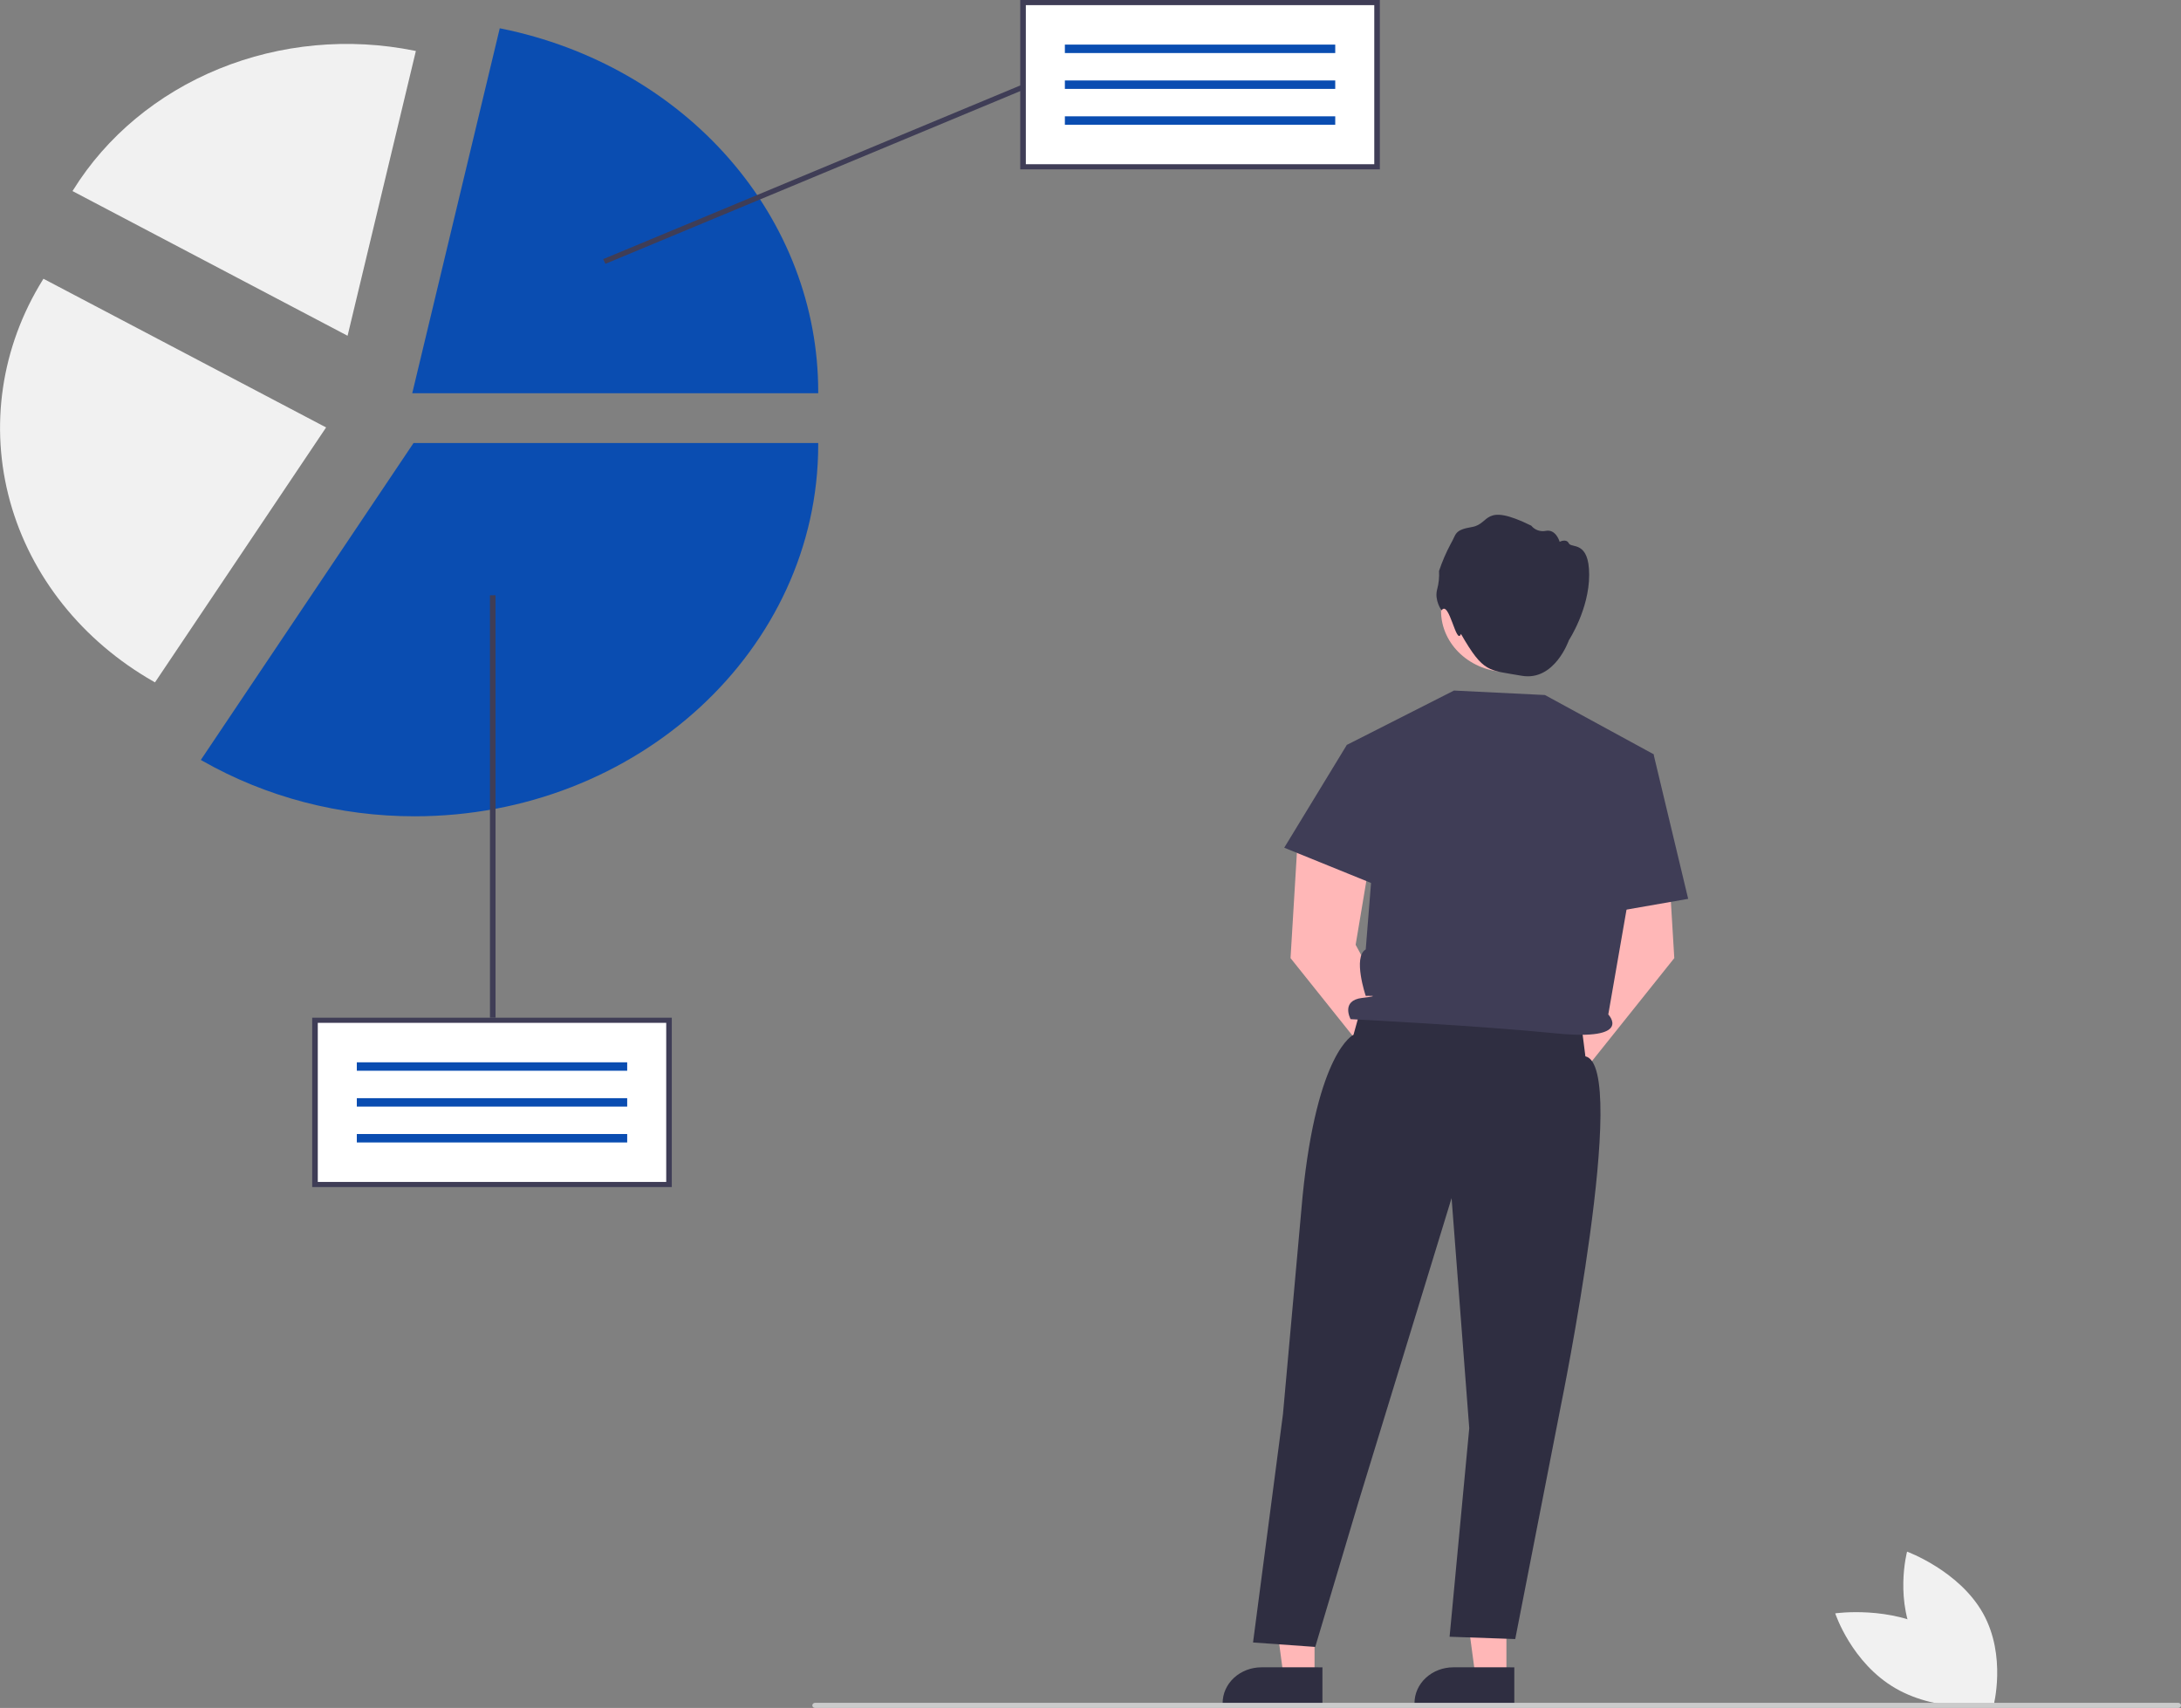<svg width="452" height="354" viewBox="0 0 452 354" fill="none" xmlns="http://www.w3.org/2000/svg">
<rect x="0" y="0" width="452" height="354" fill="#808080" stroke="none"/>
<g clip-path="url(#clip0_1_2319)">
<path d="M397.386 340.83C402.328 349.674 413.129 353.625 413.129 353.625C413.129 353.625 415.917 343.238 410.975 334.394C406.032 325.55 395.231 321.599 395.231 321.599C395.231 321.599 392.444 331.987 397.386 340.83Z" fill="#F1F1F1"/>
<path d="M400.97 338.014C410.117 343.305 413.467 353.55 413.467 353.55C413.467 353.55 401.987 355.217 392.84 349.926C383.692 344.635 380.342 334.389 380.342 334.389C380.342 334.389 391.822 332.723 400.97 338.014Z" fill="#F1F1F1"/>
<path d="M272.432 347.503H266.017L262.966 324.724L272.433 324.725L272.432 347.503Z" fill="#FFB7B7"/>
<path d="M274.068 353.227L253.384 353.226V352.986C253.384 351.02 254.232 349.135 255.742 347.745C257.252 346.355 259.3 345.574 261.435 345.574H261.435L274.068 345.575L274.068 353.227Z" fill="#2F2E41"/>
<path d="M312.197 347.503H305.782L302.731 324.724L312.198 324.725L312.197 347.503Z" fill="#FFB7B7"/>
<path d="M313.833 353.227L293.149 353.226V352.986C293.15 351.02 293.998 349.135 295.508 347.745C297.017 346.355 299.065 345.574 301.2 345.574H301.201L313.833 345.575L313.833 353.227Z" fill="#2F2E41"/>
<path d="M293.571 219.2L280.95 195.818L284.2 176.423L269.026 172.57L267.457 198.581L287.134 223.2C286.993 224.122 287.145 225.062 287.572 225.906C287.999 226.75 288.683 227.462 289.541 227.956C290.398 228.449 291.393 228.703 292.404 228.687C293.416 228.671 294.4 228.385 295.239 227.863C296.077 227.342 296.733 226.609 297.128 225.751C297.523 224.894 297.639 223.95 297.462 223.033C297.286 222.116 296.824 221.266 296.133 220.585C295.443 219.905 294.552 219.424 293.571 219.2V219.2Z" fill="#FFB7B7"/>
<path d="M320.873 219.2L333.494 195.818L330.244 176.423L345.418 172.57L346.987 198.581L327.31 223.2C327.451 224.122 327.299 225.062 326.872 225.906C326.445 226.75 325.761 227.462 324.903 227.956C324.046 228.449 323.051 228.703 322.04 228.687C321.028 228.671 320.044 228.385 319.205 227.863C318.367 227.342 317.711 226.609 317.316 225.751C316.921 224.894 316.805 223.95 316.982 223.033C317.158 222.116 317.62 221.266 318.311 220.585C319.001 219.905 319.892 219.424 320.873 219.2V219.2Z" fill="#FFB7B7"/>
<path d="M312.449 139.288C320.073 139.288 326.254 133.598 326.254 126.58C326.254 119.561 320.073 113.871 312.449 113.871C304.825 113.871 298.645 119.561 298.645 126.58C298.645 133.598 304.825 139.288 312.449 139.288Z" fill="#FFB9B9"/>
<path d="M298.749 126.512C298.749 126.512 297.252 124.443 297.828 122.216C298.172 120.951 298.308 119.646 298.231 118.344C298.875 116.415 299.684 114.535 300.65 112.723C301.86 110.708 301.284 109.859 305.086 109.223C308.888 108.586 307.333 104.026 317.356 108.958C317.694 109.392 318.165 109.725 318.708 109.914C319.251 110.103 319.843 110.139 320.409 110.018C322.483 109.647 323.232 112.299 323.232 112.299C323.232 112.299 324.614 111.556 325.133 112.617C325.651 113.678 329.348 111.98 329.348 119.14C329.348 126.299 325.141 132.694 325.141 132.694C325.141 132.694 322.187 141.275 315.332 140.056C308.477 138.836 307.484 139.574 302.774 131.385C301.811 133.945 300.331 124.227 298.749 126.512Z" fill="#2F2E41"/>
<path d="M282.107 208.697L280.506 214.474C280.506 214.474 272.968 217.828 269.951 247.944L265.887 293.101L259.685 340.425L272.578 341.346L281.518 311.364L300.832 248.322L304.495 296.014L300.42 339.236L314.024 339.717L323.442 291.548C323.442 291.548 337.87 220.993 328.563 218.939L327.628 211.587L282.107 208.697Z" fill="#2F2E41"/>
<path d="M279.122 154.392L301.33 143.125L320.178 144.052L342.69 156.319L333.307 210.265C333.307 210.265 338.686 215.801 322.43 214.176C306.175 212.55 279.903 211.232 279.903 211.232C279.903 211.232 277.79 207.372 282.303 206.83C286.816 206.288 283.042 206.415 283.042 206.415C283.042 206.415 280.315 198.353 283.042 196.781L284.362 180.224L279.122 154.392Z" fill="#3F3D56"/>
<path d="M285.247 155.229L279.123 154.392L266.148 175.701L287.228 184.257L285.247 155.229Z" fill="#3F3D56"/>
<path d="M335.477 159.083L342.69 156.319L349.865 186.298L330.395 189.693L335.477 159.083Z" fill="#3F3D56"/>
<path d="M168.924 354H451.422C451.576 354 451.723 353.944 451.831 353.844C451.939 353.744 452 353.609 452 353.468C452 353.327 451.939 353.192 451.831 353.092C451.723 352.992 451.576 352.936 451.422 352.936H168.924C168.771 352.936 168.624 352.992 168.516 353.092C168.408 353.192 168.347 353.327 168.347 353.468C168.347 353.609 168.408 353.744 168.516 353.844C168.624 353.944 168.771 354 168.924 354Z" fill="#CBCBCB"/>
<path d="M138.649 211.465H65.281V245.503H138.649V211.465Z" fill="white"/>
<path d="M129.981 220.179H73.949V221.927H129.981V220.179Z" fill="#0A4DB1"/>
<path d="M129.981 227.61H73.949V229.359H129.981V227.61Z" fill="#0A4DB1"/>
<path d="M129.981 235.042H73.949V236.79H129.981V235.042Z" fill="#0A4DB1"/>
<path d="M139.227 246.035H64.703V210.933H139.227V246.035ZM65.859 244.972H138.072V211.997H65.859V244.972Z" fill="#3F3D56"/>
<path d="M85.927 169.188C70.394 169.2 55.166 165.22 41.956 157.697L41.621 157.505L41.828 157.196L85.706 91.821H169.57V92.184C169.57 134.644 132.048 169.188 85.927 169.188Z" fill="#0A4DB1"/>
<path d="M32.121 141.43L31.851 141.276C17.047 132.849 6.375 119.46 2.083 103.931C-2.208 88.401 0.216 71.945 8.846 58.029L9.004 57.776L67.583 88.593L32.121 141.43Z" fill="#F1F1F1"/>
<path d="M169.57 81.506H85.435L103.572 5.861L103.957 5.939C122.56 9.724 139.203 19.241 151.133 32.915C163.064 46.59 169.568 63.603 169.57 81.143V81.506Z" fill="#0A4DB1"/>
<path d="M72.034 69.592L15.027 39.603L15.181 39.357C22.092 28.242 32.677 19.45 45.395 14.261C58.113 9.072 72.299 7.757 85.885 10.508L86.186 10.569L72.034 69.592Z" fill="#F1F1F1"/>
<path d="M285.389 0.532H212.02V34.57H285.389V0.532Z" fill="white"/>
<path d="M276.72 9.245H220.689V10.994H276.72V9.245Z" fill="#0A4DB1"/>
<path d="M276.72 16.677H220.689V18.425H276.72V16.677Z" fill="#0A4DB1"/>
<path d="M276.72 24.108H220.689V25.857H276.72V24.108Z" fill="#0A4DB1"/>
<path d="M285.966 35.102H211.442V0H285.966V35.102ZM212.598 34.038H284.811V1.064H212.598V34.038Z" fill="#3F3D56"/>
<path d="M102.7 123.372H101.544V210.933H102.7V123.372Z" fill="#3F3D56"/>
<path d="M211.735 17.59L124.998 53.708L125.474 54.677L212.211 18.56L211.735 17.59Z" fill="#3F3D56"/>
</g>
<defs>
<clipPath id="clip0_1_2319">
<rect width="452" height="354" fill="white"/>
</clipPath>
</defs>
</svg>
